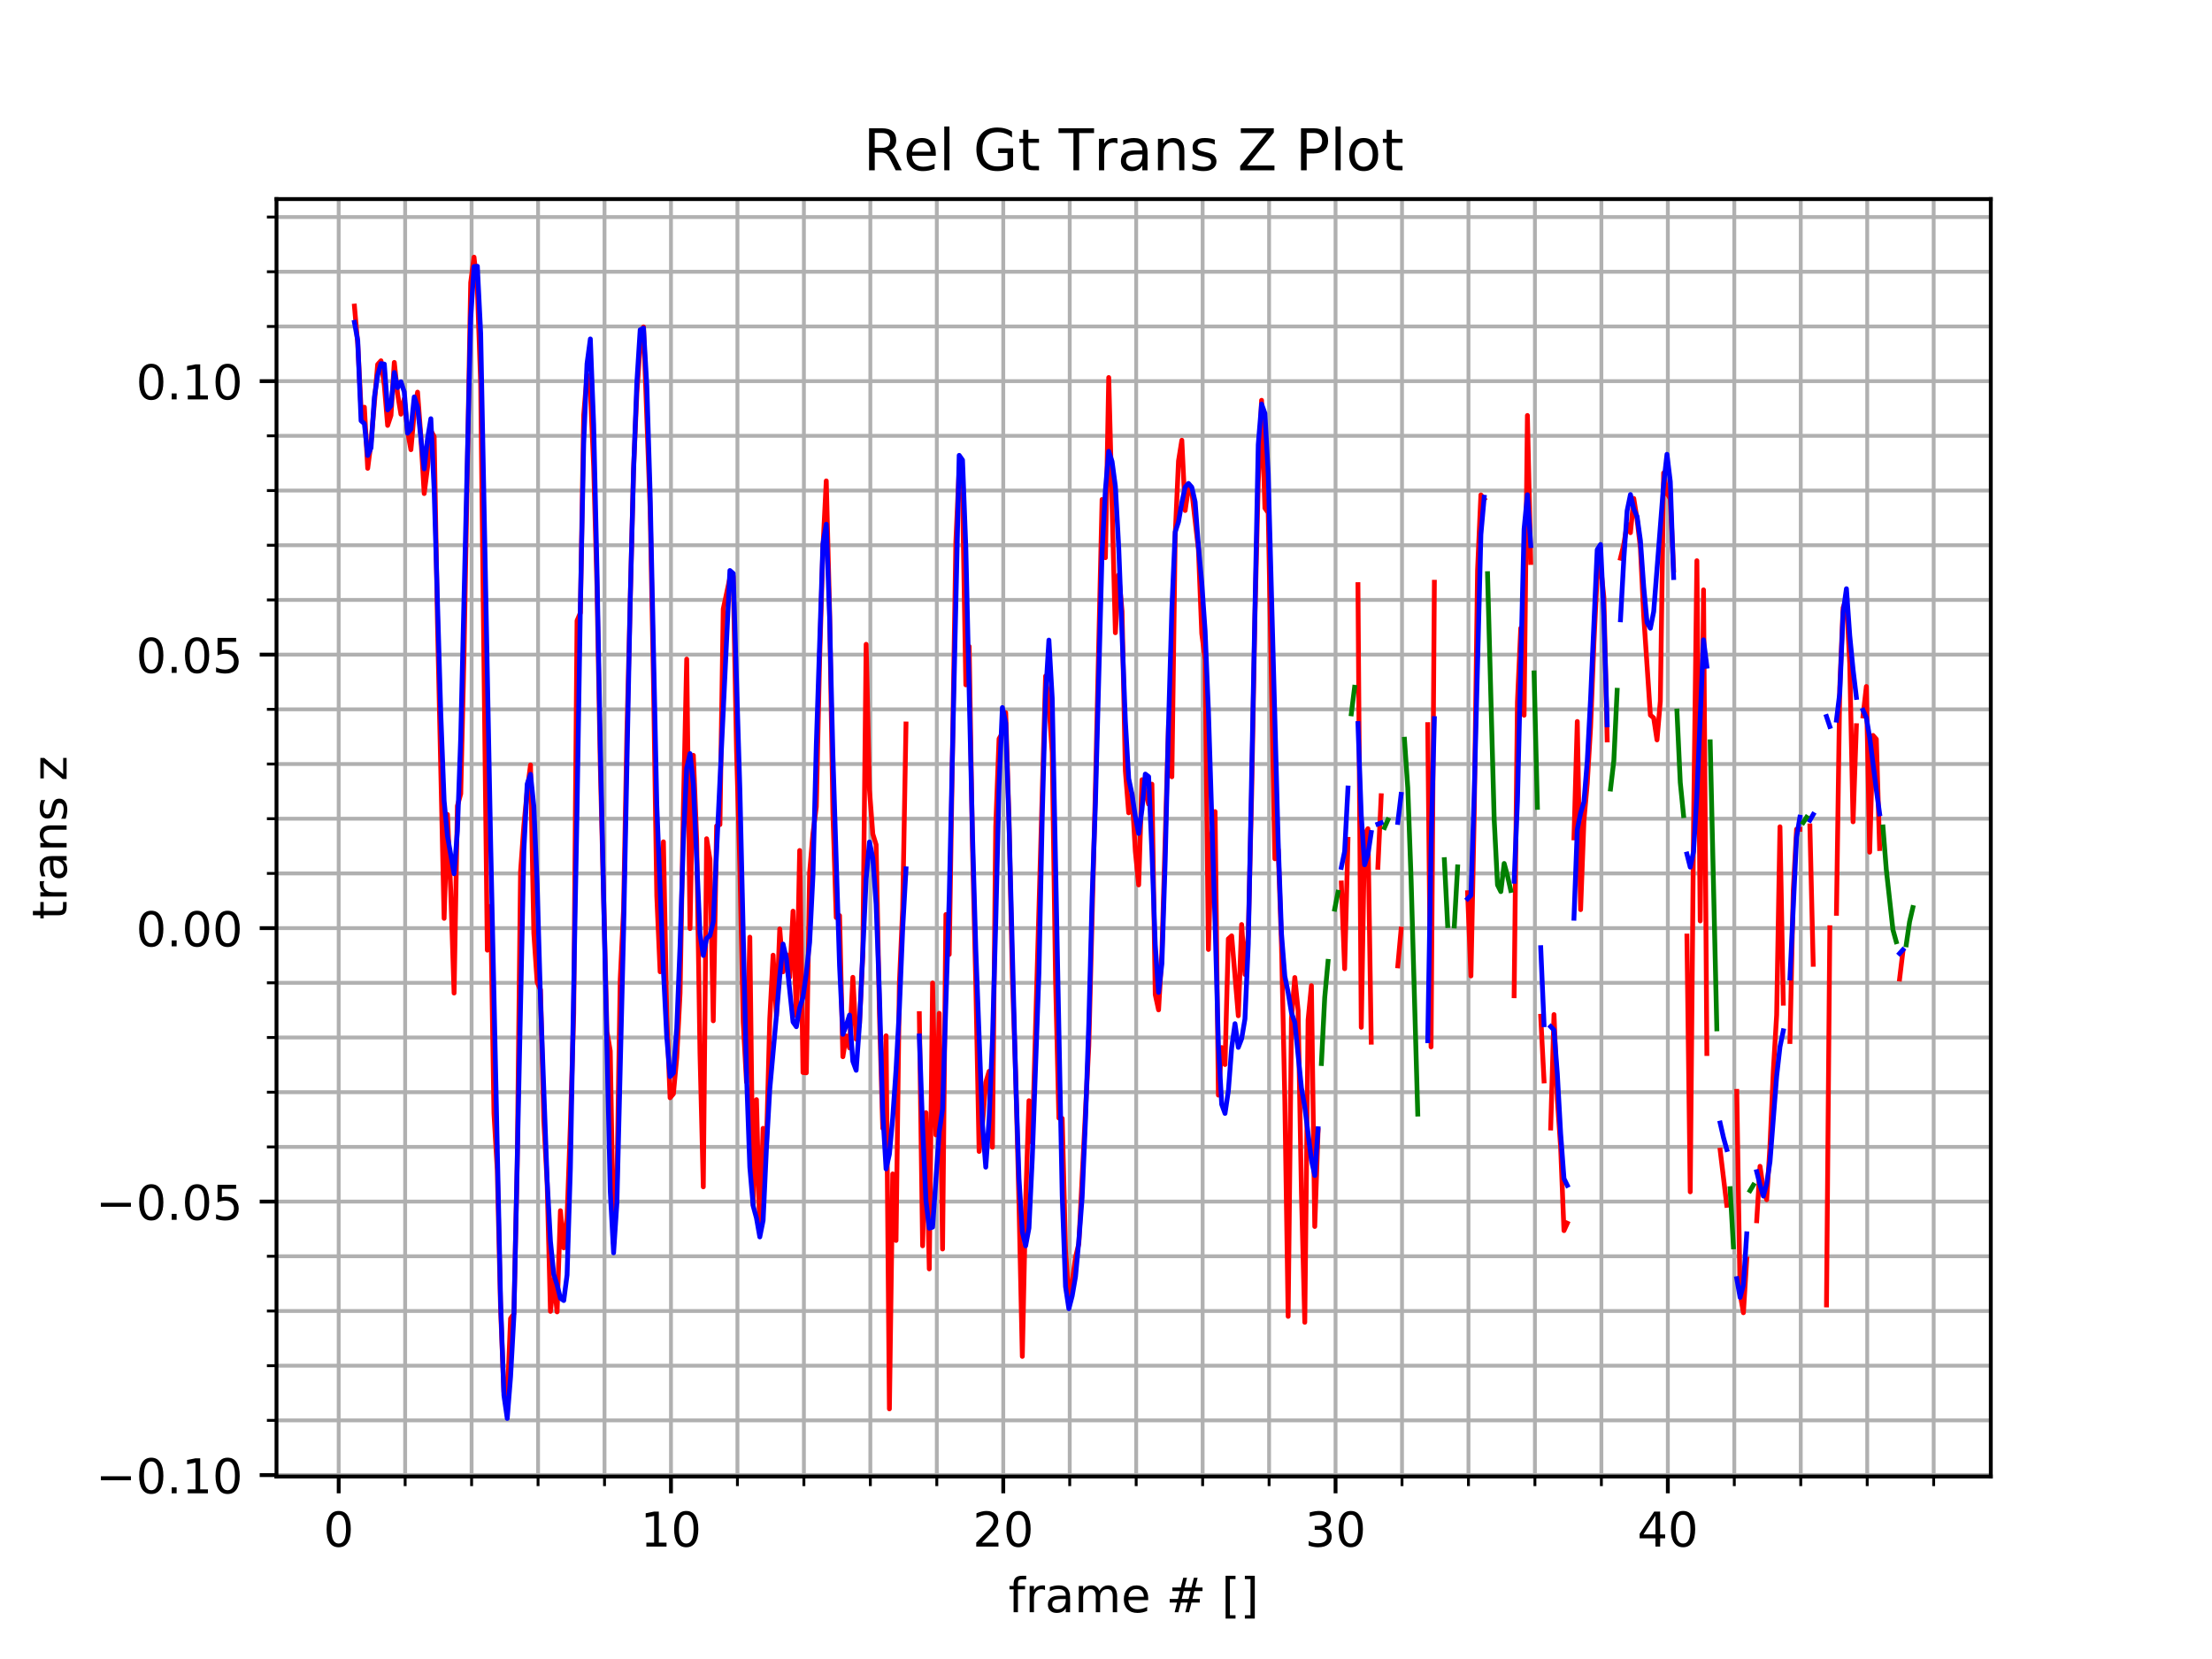 <?xml version="1.0" encoding="utf-8" standalone="no"?>
<!DOCTYPE svg PUBLIC "-//W3C//DTD SVG 1.1//EN"
  "http://www.w3.org/Graphics/SVG/1.1/DTD/svg11.dtd">
<!-- Created with matplotlib (http://matplotlib.org/) -->
<svg height="345.6pt" version="1.1" viewBox="0 0 460.8 345.6" width="460.8pt" xmlns="http://www.w3.org/2000/svg" xmlns:xlink="http://www.w3.org/1999/xlink">
 <defs>
  <style type="text/css">
*{stroke-linecap:butt;stroke-linejoin:round;}
  </style>
 </defs>
 <g id="figure_1">
  <g id="patch_1">
   <path d="M 0 345.6 
L 460.8 345.6 
L 460.8 0 
L 0 0 
z
" style="fill:#ffffff;"/>
  </g>
  <g id="axes_1">
   <g id="patch_2">
    <path d="M 57.6 307.584 
L 414.72 307.584 
L 414.72 41.472 
L 57.6 41.472 
z
" style="fill:#ffffff;"/>
   </g>
   <g id="matplotlib.axis_1">
    <g id="xtick_1">
     <g id="line2d_1">
      <path clip-path="url(#p09c9e5fd9b)" d="M 70.555 307.584 
L 70.555 41.472 
" style="fill:none;stroke:#b0b0b0;stroke-linecap:square;stroke-width:0.8;"/>
     </g>
     <g id="line2d_2">
      <defs>
       <path d="M 0 0 
L 0 3.5 
" id="mad86a363df" style="stroke:#000000;stroke-width:0.8;"/>
      </defs>
      <g>
       <use style="stroke:#000000;stroke-width:0.8;" x="70.555" xlink:href="#mad86a363df" y="307.584"/>
      </g>
     </g>
     <g id="text_1">
      <!-- 0 -->
      <defs>
       <path d="M 31.781 66.406 
Q 24.172 66.406 20.328 58.906 
Q 16.5 51.422 16.5 36.375 
Q 16.5 21.391 20.328 13.891 
Q 24.172 6.391 31.781 6.391 
Q 39.453 6.391 43.281 13.891 
Q 47.125 21.391 47.125 36.375 
Q 47.125 51.422 43.281 58.906 
Q 39.453 66.406 31.781 66.406 
z
M 31.781 74.219 
Q 44.047 74.219 50.516 64.516 
Q 56.984 54.828 56.984 36.375 
Q 56.984 17.969 50.516 8.266 
Q 44.047 -1.422 31.781 -1.422 
Q 19.531 -1.422 13.062 8.266 
Q 6.594 17.969 6.594 36.375 
Q 6.594 54.828 13.062 64.516 
Q 19.531 74.219 31.781 74.219 
z
" id="DejaVuSans-30"/>
      </defs>
      <g transform="translate(67.374 322.182)scale(0.1 -0.1)">
       <use xlink:href="#DejaVuSans-30"/>
      </g>
     </g>
    </g>
    <g id="xtick_2">
     <g id="line2d_3">
      <path clip-path="url(#p09c9e5fd9b)" d="M 139.777 307.584 
L 139.777 41.472 
" style="fill:none;stroke:#b0b0b0;stroke-linecap:square;stroke-width:0.8;"/>
     </g>
     <g id="line2d_4">
      <g>
       <use style="stroke:#000000;stroke-width:0.8;" x="139.777" xlink:href="#mad86a363df" y="307.584"/>
      </g>
     </g>
     <g id="text_2">
      <!-- 10 -->
      <defs>
       <path d="M 12.406 8.297 
L 28.516 8.297 
L 28.516 63.922 
L 10.984 60.406 
L 10.984 69.391 
L 28.422 72.906 
L 38.281 72.906 
L 38.281 8.297 
L 54.391 8.297 
L 54.391 0 
L 12.406 0 
z
" id="DejaVuSans-31"/>
      </defs>
      <g transform="translate(133.414 322.182)scale(0.1 -0.1)">
       <use xlink:href="#DejaVuSans-31"/>
       <use x="63.623" xlink:href="#DejaVuSans-30"/>
      </g>
     </g>
    </g>
    <g id="xtick_3">
     <g id="line2d_5">
      <path clip-path="url(#p09c9e5fd9b)" d="M 208.999 307.584 
L 208.999 41.472 
" style="fill:none;stroke:#b0b0b0;stroke-linecap:square;stroke-width:0.8;"/>
     </g>
     <g id="line2d_6">
      <g>
       <use style="stroke:#000000;stroke-width:0.8;" x="208.999" xlink:href="#mad86a363df" y="307.584"/>
      </g>
     </g>
     <g id="text_3">
      <!-- 20 -->
      <defs>
       <path d="M 19.188 8.297 
L 53.609 8.297 
L 53.609 0 
L 7.328 0 
L 7.328 8.297 
Q 12.938 14.109 22.625 23.891 
Q 32.328 33.688 34.812 36.531 
Q 39.547 41.844 41.422 45.531 
Q 43.312 49.219 43.312 52.781 
Q 43.312 58.594 39.234 62.25 
Q 35.156 65.922 28.609 65.922 
Q 23.969 65.922 18.812 64.312 
Q 13.672 62.703 7.812 59.422 
L 7.812 69.391 
Q 13.766 71.781 18.938 73 
Q 24.125 74.219 28.422 74.219 
Q 39.75 74.219 46.484 68.547 
Q 53.219 62.891 53.219 53.422 
Q 53.219 48.922 51.531 44.891 
Q 49.859 40.875 45.406 35.406 
Q 44.188 33.984 37.641 27.219 
Q 31.109 20.453 19.188 8.297 
z
" id="DejaVuSans-32"/>
      </defs>
      <g transform="translate(202.636 322.182)scale(0.1 -0.1)">
       <use xlink:href="#DejaVuSans-32"/>
       <use x="63.623" xlink:href="#DejaVuSans-30"/>
      </g>
     </g>
    </g>
    <g id="xtick_4">
     <g id="line2d_7">
      <path clip-path="url(#p09c9e5fd9b)" d="M 278.22 307.584 
L 278.22 41.472 
" style="fill:none;stroke:#b0b0b0;stroke-linecap:square;stroke-width:0.8;"/>
     </g>
     <g id="line2d_8">
      <g>
       <use style="stroke:#000000;stroke-width:0.8;" x="278.22" xlink:href="#mad86a363df" y="307.584"/>
      </g>
     </g>
     <g id="text_4">
      <!-- 30 -->
      <defs>
       <path d="M 40.578 39.312 
Q 47.656 37.797 51.625 33 
Q 55.609 28.219 55.609 21.188 
Q 55.609 10.406 48.188 4.484 
Q 40.766 -1.422 27.094 -1.422 
Q 22.516 -1.422 17.656 -0.516 
Q 12.797 0.391 7.625 2.203 
L 7.625 11.719 
Q 11.719 9.328 16.594 8.109 
Q 21.484 6.891 26.812 6.891 
Q 36.078 6.891 40.938 10.547 
Q 45.797 14.203 45.797 21.188 
Q 45.797 27.641 41.281 31.266 
Q 36.766 34.906 28.719 34.906 
L 20.219 34.906 
L 20.219 43.016 
L 29.109 43.016 
Q 36.375 43.016 40.234 45.922 
Q 44.094 48.828 44.094 54.297 
Q 44.094 59.906 40.109 62.906 
Q 36.141 65.922 28.719 65.922 
Q 24.656 65.922 20.016 65.031 
Q 15.375 64.156 9.812 62.312 
L 9.812 71.094 
Q 15.438 72.656 20.344 73.438 
Q 25.25 74.219 29.594 74.219 
Q 40.828 74.219 47.359 69.109 
Q 53.906 64.016 53.906 55.328 
Q 53.906 49.266 50.438 45.094 
Q 46.969 40.922 40.578 39.312 
z
" id="DejaVuSans-33"/>
      </defs>
      <g transform="translate(271.858 322.182)scale(0.1 -0.1)">
       <use xlink:href="#DejaVuSans-33"/>
       <use x="63.623" xlink:href="#DejaVuSans-30"/>
      </g>
     </g>
    </g>
    <g id="xtick_5">
     <g id="line2d_9">
      <path clip-path="url(#p09c9e5fd9b)" d="M 347.442 307.584 
L 347.442 41.472 
" style="fill:none;stroke:#b0b0b0;stroke-linecap:square;stroke-width:0.8;"/>
     </g>
     <g id="line2d_10">
      <g>
       <use style="stroke:#000000;stroke-width:0.8;" x="347.442" xlink:href="#mad86a363df" y="307.584"/>
      </g>
     </g>
     <g id="text_5">
      <!-- 40 -->
      <defs>
       <path d="M 37.797 64.312 
L 12.891 25.391 
L 37.797 25.391 
z
M 35.203 72.906 
L 47.609 72.906 
L 47.609 25.391 
L 58.016 25.391 
L 58.016 17.188 
L 47.609 17.188 
L 47.609 0 
L 37.797 0 
L 37.797 17.188 
L 4.891 17.188 
L 4.891 26.703 
z
" id="DejaVuSans-34"/>
      </defs>
      <g transform="translate(341.079 322.182)scale(0.1 -0.1)">
       <use xlink:href="#DejaVuSans-34"/>
       <use x="63.623" xlink:href="#DejaVuSans-30"/>
      </g>
     </g>
    </g>
    <g id="xtick_6">
     <g id="line2d_11">
      <path clip-path="url(#p09c9e5fd9b)" d="M 84.4 307.584 
L 84.4 41.472 
" style="fill:none;stroke:#b0b0b0;stroke-linecap:square;stroke-width:0.8;"/>
     </g>
     <g id="line2d_12">
      <defs>
       <path d="M 0 0 
L 0 2 
" id="m6ebe428685" style="stroke:#000000;stroke-width:0.6;"/>
      </defs>
      <g>
       <use style="stroke:#000000;stroke-width:0.6;" x="84.4" xlink:href="#m6ebe428685" y="307.584"/>
      </g>
     </g>
    </g>
    <g id="xtick_7">
     <g id="line2d_13">
      <path clip-path="url(#p09c9e5fd9b)" d="M 98.244 307.584 
L 98.244 41.472 
" style="fill:none;stroke:#b0b0b0;stroke-linecap:square;stroke-width:0.8;"/>
     </g>
     <g id="line2d_14">
      <g>
       <use style="stroke:#000000;stroke-width:0.6;" x="98.244" xlink:href="#m6ebe428685" y="307.584"/>
      </g>
     </g>
    </g>
    <g id="xtick_8">
     <g id="line2d_15">
      <path clip-path="url(#p09c9e5fd9b)" d="M 112.088 307.584 
L 112.088 41.472 
" style="fill:none;stroke:#b0b0b0;stroke-linecap:square;stroke-width:0.8;"/>
     </g>
     <g id="line2d_16">
      <g>
       <use style="stroke:#000000;stroke-width:0.6;" x="112.088" xlink:href="#m6ebe428685" y="307.584"/>
      </g>
     </g>
    </g>
    <g id="xtick_9">
     <g id="line2d_17">
      <path clip-path="url(#p09c9e5fd9b)" d="M 125.933 307.584 
L 125.933 41.472 
" style="fill:none;stroke:#b0b0b0;stroke-linecap:square;stroke-width:0.8;"/>
     </g>
     <g id="line2d_18">
      <g>
       <use style="stroke:#000000;stroke-width:0.6;" x="125.933" xlink:href="#m6ebe428685" y="307.584"/>
      </g>
     </g>
    </g>
    <g id="xtick_10">
     <g id="line2d_19">
      <path clip-path="url(#p09c9e5fd9b)" d="M 153.621 307.584 
L 153.621 41.472 
" style="fill:none;stroke:#b0b0b0;stroke-linecap:square;stroke-width:0.8;"/>
     </g>
     <g id="line2d_20">
      <g>
       <use style="stroke:#000000;stroke-width:0.6;" x="153.621" xlink:href="#m6ebe428685" y="307.584"/>
      </g>
     </g>
    </g>
    <g id="xtick_11">
     <g id="line2d_21">
      <path clip-path="url(#p09c9e5fd9b)" d="M 167.466 307.584 
L 167.466 41.472 
" style="fill:none;stroke:#b0b0b0;stroke-linecap:square;stroke-width:0.8;"/>
     </g>
     <g id="line2d_22">
      <g>
       <use style="stroke:#000000;stroke-width:0.6;" x="167.466" xlink:href="#m6ebe428685" y="307.584"/>
      </g>
     </g>
    </g>
    <g id="xtick_12">
     <g id="line2d_23">
      <path clip-path="url(#p09c9e5fd9b)" d="M 181.31 307.584 
L 181.31 41.472 
" style="fill:none;stroke:#b0b0b0;stroke-linecap:square;stroke-width:0.8;"/>
     </g>
     <g id="line2d_24">
      <g>
       <use style="stroke:#000000;stroke-width:0.6;" x="181.31" xlink:href="#m6ebe428685" y="307.584"/>
      </g>
     </g>
    </g>
    <g id="xtick_13">
     <g id="line2d_25">
      <path clip-path="url(#p09c9e5fd9b)" d="M 195.154 307.584 
L 195.154 41.472 
" style="fill:none;stroke:#b0b0b0;stroke-linecap:square;stroke-width:0.8;"/>
     </g>
     <g id="line2d_26">
      <g>
       <use style="stroke:#000000;stroke-width:0.6;" x="195.154" xlink:href="#m6ebe428685" y="307.584"/>
      </g>
     </g>
    </g>
    <g id="xtick_14">
     <g id="line2d_27">
      <path clip-path="url(#p09c9e5fd9b)" d="M 222.843 307.584 
L 222.843 41.472 
" style="fill:none;stroke:#b0b0b0;stroke-linecap:square;stroke-width:0.8;"/>
     </g>
     <g id="line2d_28">
      <g>
       <use style="stroke:#000000;stroke-width:0.6;" x="222.843" xlink:href="#m6ebe428685" y="307.584"/>
      </g>
     </g>
    </g>
    <g id="xtick_15">
     <g id="line2d_29">
      <path clip-path="url(#p09c9e5fd9b)" d="M 236.687 307.584 
L 236.687 41.472 
" style="fill:none;stroke:#b0b0b0;stroke-linecap:square;stroke-width:0.8;"/>
     </g>
     <g id="line2d_30">
      <g>
       <use style="stroke:#000000;stroke-width:0.6;" x="236.687" xlink:href="#m6ebe428685" y="307.584"/>
      </g>
     </g>
    </g>
    <g id="xtick_16">
     <g id="line2d_31">
      <path clip-path="url(#p09c9e5fd9b)" d="M 250.532 307.584 
L 250.532 41.472 
" style="fill:none;stroke:#b0b0b0;stroke-linecap:square;stroke-width:0.8;"/>
     </g>
     <g id="line2d_32">
      <g>
       <use style="stroke:#000000;stroke-width:0.6;" x="250.532" xlink:href="#m6ebe428685" y="307.584"/>
      </g>
     </g>
    </g>
    <g id="xtick_17">
     <g id="line2d_33">
      <path clip-path="url(#p09c9e5fd9b)" d="M 264.376 307.584 
L 264.376 41.472 
" style="fill:none;stroke:#b0b0b0;stroke-linecap:square;stroke-width:0.8;"/>
     </g>
     <g id="line2d_34">
      <g>
       <use style="stroke:#000000;stroke-width:0.6;" x="264.376" xlink:href="#m6ebe428685" y="307.584"/>
      </g>
     </g>
    </g>
    <g id="xtick_18">
     <g id="line2d_35">
      <path clip-path="url(#p09c9e5fd9b)" d="M 292.064 307.584 
L 292.064 41.472 
" style="fill:none;stroke:#b0b0b0;stroke-linecap:square;stroke-width:0.8;"/>
     </g>
     <g id="line2d_36">
      <g>
       <use style="stroke:#000000;stroke-width:0.6;" x="292.064" xlink:href="#m6ebe428685" y="307.584"/>
      </g>
     </g>
    </g>
    <g id="xtick_19">
     <g id="line2d_37">
      <path clip-path="url(#p09c9e5fd9b)" d="M 305.909 307.584 
L 305.909 41.472 
" style="fill:none;stroke:#b0b0b0;stroke-linecap:square;stroke-width:0.8;"/>
     </g>
     <g id="line2d_38">
      <g>
       <use style="stroke:#000000;stroke-width:0.6;" x="305.909" xlink:href="#m6ebe428685" y="307.584"/>
      </g>
     </g>
    </g>
    <g id="xtick_20">
     <g id="line2d_39">
      <path clip-path="url(#p09c9e5fd9b)" d="M 319.753 307.584 
L 319.753 41.472 
" style="fill:none;stroke:#b0b0b0;stroke-linecap:square;stroke-width:0.8;"/>
     </g>
     <g id="line2d_40">
      <g>
       <use style="stroke:#000000;stroke-width:0.6;" x="319.753" xlink:href="#m6ebe428685" y="307.584"/>
      </g>
     </g>
    </g>
    <g id="xtick_21">
     <g id="line2d_41">
      <path clip-path="url(#p09c9e5fd9b)" d="M 333.597 307.584 
L 333.597 41.472 
" style="fill:none;stroke:#b0b0b0;stroke-linecap:square;stroke-width:0.8;"/>
     </g>
     <g id="line2d_42">
      <g>
       <use style="stroke:#000000;stroke-width:0.6;" x="333.597" xlink:href="#m6ebe428685" y="307.584"/>
      </g>
     </g>
    </g>
    <g id="xtick_22">
     <g id="line2d_43">
      <path clip-path="url(#p09c9e5fd9b)" d="M 361.286 307.584 
L 361.286 41.472 
" style="fill:none;stroke:#b0b0b0;stroke-linecap:square;stroke-width:0.8;"/>
     </g>
     <g id="line2d_44">
      <g>
       <use style="stroke:#000000;stroke-width:0.6;" x="361.286" xlink:href="#m6ebe428685" y="307.584"/>
      </g>
     </g>
    </g>
    <g id="xtick_23">
     <g id="line2d_45">
      <path clip-path="url(#p09c9e5fd9b)" d="M 375.13 307.584 
L 375.13 41.472 
" style="fill:none;stroke:#b0b0b0;stroke-linecap:square;stroke-width:0.8;"/>
     </g>
     <g id="line2d_46">
      <g>
       <use style="stroke:#000000;stroke-width:0.6;" x="375.13" xlink:href="#m6ebe428685" y="307.584"/>
      </g>
     </g>
    </g>
    <g id="xtick_24">
     <g id="line2d_47">
      <path clip-path="url(#p09c9e5fd9b)" d="M 388.975 307.584 
L 388.975 41.472 
" style="fill:none;stroke:#b0b0b0;stroke-linecap:square;stroke-width:0.8;"/>
     </g>
     <g id="line2d_48">
      <g>
       <use style="stroke:#000000;stroke-width:0.6;" x="388.975" xlink:href="#m6ebe428685" y="307.584"/>
      </g>
     </g>
    </g>
    <g id="xtick_25">
     <g id="line2d_49">
      <path clip-path="url(#p09c9e5fd9b)" d="M 402.819 307.584 
L 402.819 41.472 
" style="fill:none;stroke:#b0b0b0;stroke-linecap:square;stroke-width:0.8;"/>
     </g>
     <g id="line2d_50">
      <g>
       <use style="stroke:#000000;stroke-width:0.6;" x="402.819" xlink:href="#m6ebe428685" y="307.584"/>
      </g>
     </g>
    </g>
    <g id="text_6">
     <!-- frame # [] -->
     <defs>
      <path d="M 37.109 75.984 
L 37.109 68.5 
L 28.516 68.5 
Q 23.688 68.5 21.797 66.547 
Q 19.922 64.594 19.922 59.516 
L 19.922 54.688 
L 34.719 54.688 
L 34.719 47.703 
L 19.922 47.703 
L 19.922 0 
L 10.891 0 
L 10.891 47.703 
L 2.297 47.703 
L 2.297 54.688 
L 10.891 54.688 
L 10.891 58.5 
Q 10.891 67.625 15.141 71.797 
Q 19.391 75.984 28.609 75.984 
z
" id="DejaVuSans-66"/>
      <path d="M 41.109 46.297 
Q 39.594 47.172 37.812 47.578 
Q 36.031 48 33.891 48 
Q 26.266 48 22.188 43.047 
Q 18.109 38.094 18.109 28.812 
L 18.109 0 
L 9.078 0 
L 9.078 54.688 
L 18.109 54.688 
L 18.109 46.188 
Q 20.953 51.172 25.484 53.578 
Q 30.031 56 36.531 56 
Q 37.453 56 38.578 55.875 
Q 39.703 55.766 41.062 55.516 
z
" id="DejaVuSans-72"/>
      <path d="M 34.281 27.484 
Q 23.391 27.484 19.188 25 
Q 14.984 22.516 14.984 16.5 
Q 14.984 11.719 18.141 8.906 
Q 21.297 6.109 26.703 6.109 
Q 34.188 6.109 38.703 11.406 
Q 43.219 16.703 43.219 25.484 
L 43.219 27.484 
z
M 52.203 31.203 
L 52.203 0 
L 43.219 0 
L 43.219 8.297 
Q 40.141 3.328 35.547 0.953 
Q 30.953 -1.422 24.312 -1.422 
Q 15.922 -1.422 10.953 3.297 
Q 6 8.016 6 15.922 
Q 6 25.141 12.172 29.828 
Q 18.359 34.516 30.609 34.516 
L 43.219 34.516 
L 43.219 35.406 
Q 43.219 41.609 39.141 45 
Q 35.062 48.391 27.688 48.391 
Q 23 48.391 18.547 47.266 
Q 14.109 46.141 10.016 43.891 
L 10.016 52.203 
Q 14.938 54.109 19.578 55.047 
Q 24.219 56 28.609 56 
Q 40.484 56 46.344 49.844 
Q 52.203 43.703 52.203 31.203 
z
" id="DejaVuSans-61"/>
      <path d="M 52 44.188 
Q 55.375 50.25 60.062 53.125 
Q 64.75 56 71.094 56 
Q 79.641 56 84.281 50.016 
Q 88.922 44.047 88.922 33.016 
L 88.922 0 
L 79.891 0 
L 79.891 32.719 
Q 79.891 40.578 77.094 44.375 
Q 74.312 48.188 68.609 48.188 
Q 61.625 48.188 57.562 43.547 
Q 53.516 38.922 53.516 30.906 
L 53.516 0 
L 44.484 0 
L 44.484 32.719 
Q 44.484 40.625 41.703 44.406 
Q 38.922 48.188 33.109 48.188 
Q 26.219 48.188 22.156 43.531 
Q 18.109 38.875 18.109 30.906 
L 18.109 0 
L 9.078 0 
L 9.078 54.688 
L 18.109 54.688 
L 18.109 46.188 
Q 21.188 51.219 25.484 53.609 
Q 29.781 56 35.688 56 
Q 41.656 56 45.828 52.969 
Q 50 49.953 52 44.188 
z
" id="DejaVuSans-6d"/>
      <path d="M 56.203 29.594 
L 56.203 25.203 
L 14.891 25.203 
Q 15.484 15.922 20.484 11.062 
Q 25.484 6.203 34.422 6.203 
Q 39.594 6.203 44.453 7.469 
Q 49.312 8.734 54.109 11.281 
L 54.109 2.781 
Q 49.266 0.734 44.188 -0.344 
Q 39.109 -1.422 33.891 -1.422 
Q 20.797 -1.422 13.156 6.188 
Q 5.516 13.812 5.516 26.812 
Q 5.516 40.234 12.766 48.109 
Q 20.016 56 32.328 56 
Q 43.359 56 49.781 48.891 
Q 56.203 41.797 56.203 29.594 
z
M 47.219 32.234 
Q 47.125 39.594 43.094 43.984 
Q 39.062 48.391 32.422 48.391 
Q 24.906 48.391 20.391 44.141 
Q 15.875 39.891 15.188 32.172 
z
" id="DejaVuSans-65"/>
      <path id="DejaVuSans-20"/>
      <path d="M 51.125 44 
L 36.922 44 
L 32.812 27.688 
L 47.125 27.688 
z
M 43.797 71.781 
L 38.719 51.516 
L 52.984 51.516 
L 58.109 71.781 
L 65.922 71.781 
L 60.891 51.516 
L 76.125 51.516 
L 76.125 44 
L 58.984 44 
L 54.984 27.688 
L 70.516 27.688 
L 70.516 20.219 
L 53.078 20.219 
L 48 0 
L 40.188 0 
L 45.219 20.219 
L 30.906 20.219 
L 25.875 0 
L 18.016 0 
L 23.094 20.219 
L 7.719 20.219 
L 7.719 27.688 
L 24.906 27.688 
L 29 44 
L 13.281 44 
L 13.281 51.516 
L 30.906 51.516 
L 35.891 71.781 
z
" id="DejaVuSans-23"/>
      <path d="M 8.594 75.984 
L 29.297 75.984 
L 29.297 69 
L 17.578 69 
L 17.578 -6.203 
L 29.297 -6.203 
L 29.297 -13.188 
L 8.594 -13.188 
z
" id="DejaVuSans-5b"/>
      <path d="M 30.422 75.984 
L 30.422 -13.188 
L 9.719 -13.188 
L 9.719 -6.203 
L 21.391 -6.203 
L 21.391 69 
L 9.719 69 
L 9.719 75.984 
z
" id="DejaVuSans-5d"/>
     </defs>
     <g transform="translate(210.064 335.861)scale(0.1 -0.1)">
      <use xlink:href="#DejaVuSans-66"/>
      <use x="35.205" xlink:href="#DejaVuSans-72"/>
      <use x="76.318" xlink:href="#DejaVuSans-61"/>
      <use x="137.598" xlink:href="#DejaVuSans-6d"/>
      <use x="235.01" xlink:href="#DejaVuSans-65"/>
      <use x="296.533" xlink:href="#DejaVuSans-20"/>
      <use x="328.32" xlink:href="#DejaVuSans-23"/>
      <use x="412.109" xlink:href="#DejaVuSans-20"/>
      <use x="443.896" xlink:href="#DejaVuSans-5b"/>
      <use x="482.91" xlink:href="#DejaVuSans-5d"/>
     </g>
    </g>
   </g>
   <g id="matplotlib.axis_2">
    <g id="ytick_1">
     <g id="line2d_51">
      <path clip-path="url(#p09c9e5fd9b)" d="M 57.6 307.285 
L 414.72 307.285 
" style="fill:none;stroke:#b0b0b0;stroke-linecap:square;stroke-width:0.8;"/>
     </g>
     <g id="line2d_52">
      <defs>
       <path d="M 0 0 
L -3.5 0 
" id="mf0a7a96750" style="stroke:#000000;stroke-width:0.8;"/>
      </defs>
      <g>
       <use style="stroke:#000000;stroke-width:0.8;" x="57.6" xlink:href="#mf0a7a96750" y="307.285"/>
      </g>
     </g>
     <g id="text_7">
      <!-- −0.10 -->
      <defs>
       <path d="M 10.594 35.5 
L 73.188 35.5 
L 73.188 27.203 
L 10.594 27.203 
z
" id="DejaVuSans-2212"/>
       <path d="M 10.688 12.406 
L 21 12.406 
L 21 0 
L 10.688 0 
z
" id="DejaVuSans-2e"/>
      </defs>
      <g transform="translate(19.955 311.084)scale(0.1 -0.1)">
       <use xlink:href="#DejaVuSans-2212"/>
       <use x="83.789" xlink:href="#DejaVuSans-30"/>
       <use x="147.412" xlink:href="#DejaVuSans-2e"/>
       <use x="179.199" xlink:href="#DejaVuSans-31"/>
       <use x="242.822" xlink:href="#DejaVuSans-30"/>
      </g>
     </g>
    </g>
    <g id="ytick_2">
     <g id="line2d_53">
      <path clip-path="url(#p09c9e5fd9b)" d="M 57.6 250.313 
L 414.72 250.313 
" style="fill:none;stroke:#b0b0b0;stroke-linecap:square;stroke-width:0.8;"/>
     </g>
     <g id="line2d_54">
      <g>
       <use style="stroke:#000000;stroke-width:0.8;" x="57.6" xlink:href="#mf0a7a96750" y="250.313"/>
      </g>
     </g>
     <g id="text_8">
      <!-- −0.05 -->
      <defs>
       <path d="M 10.797 72.906 
L 49.516 72.906 
L 49.516 64.594 
L 19.828 64.594 
L 19.828 46.734 
Q 21.969 47.469 24.109 47.828 
Q 26.266 48.188 28.422 48.188 
Q 40.625 48.188 47.75 41.5 
Q 54.891 34.812 54.891 23.391 
Q 54.891 11.625 47.562 5.094 
Q 40.234 -1.422 26.906 -1.422 
Q 22.312 -1.422 17.547 -0.641 
Q 12.797 0.141 7.719 1.703 
L 7.719 11.625 
Q 12.109 9.234 16.797 8.062 
Q 21.484 6.891 26.703 6.891 
Q 35.156 6.891 40.078 11.328 
Q 45.016 15.766 45.016 23.391 
Q 45.016 31 40.078 35.438 
Q 35.156 39.891 26.703 39.891 
Q 22.75 39.891 18.812 39.016 
Q 14.891 38.141 10.797 36.281 
z
" id="DejaVuSans-35"/>
      </defs>
      <g transform="translate(19.955 254.113)scale(0.1 -0.1)">
       <use xlink:href="#DejaVuSans-2212"/>
       <use x="83.789" xlink:href="#DejaVuSans-30"/>
       <use x="147.412" xlink:href="#DejaVuSans-2e"/>
       <use x="179.199" xlink:href="#DejaVuSans-30"/>
       <use x="242.822" xlink:href="#DejaVuSans-35"/>
      </g>
     </g>
    </g>
    <g id="ytick_3">
     <g id="line2d_55">
      <path clip-path="url(#p09c9e5fd9b)" d="M 57.6 193.342 
L 414.72 193.342 
" style="fill:none;stroke:#b0b0b0;stroke-linecap:square;stroke-width:0.8;"/>
     </g>
     <g id="line2d_56">
      <g>
       <use style="stroke:#000000;stroke-width:0.8;" x="57.6" xlink:href="#mf0a7a96750" y="193.342"/>
      </g>
     </g>
     <g id="text_9">
      <!-- 0.00 -->
      <g transform="translate(28.334 197.141)scale(0.1 -0.1)">
       <use xlink:href="#DejaVuSans-30"/>
       <use x="63.623" xlink:href="#DejaVuSans-2e"/>
       <use x="95.41" xlink:href="#DejaVuSans-30"/>
       <use x="159.033" xlink:href="#DejaVuSans-30"/>
      </g>
     </g>
    </g>
    <g id="ytick_4">
     <g id="line2d_57">
      <path clip-path="url(#p09c9e5fd9b)" d="M 57.6 136.371 
L 414.72 136.371 
" style="fill:none;stroke:#b0b0b0;stroke-linecap:square;stroke-width:0.8;"/>
     </g>
     <g id="line2d_58">
      <g>
       <use style="stroke:#000000;stroke-width:0.8;" x="57.6" xlink:href="#mf0a7a96750" y="136.371"/>
      </g>
     </g>
     <g id="text_10">
      <!-- 0.05 -->
      <g transform="translate(28.334 140.17)scale(0.1 -0.1)">
       <use xlink:href="#DejaVuSans-30"/>
       <use x="63.623" xlink:href="#DejaVuSans-2e"/>
       <use x="95.41" xlink:href="#DejaVuSans-30"/>
       <use x="159.033" xlink:href="#DejaVuSans-35"/>
      </g>
     </g>
    </g>
    <g id="ytick_5">
     <g id="line2d_59">
      <path clip-path="url(#p09c9e5fd9b)" d="M 57.6 79.4 
L 414.72 79.4 
" style="fill:none;stroke:#b0b0b0;stroke-linecap:square;stroke-width:0.8;"/>
     </g>
     <g id="line2d_60">
      <g>
       <use style="stroke:#000000;stroke-width:0.8;" x="57.6" xlink:href="#mf0a7a96750" y="79.4"/>
      </g>
     </g>
     <g id="text_11">
      <!-- 0.10 -->
      <g transform="translate(28.334 83.199)scale(0.1 -0.1)">
       <use xlink:href="#DejaVuSans-30"/>
       <use x="63.623" xlink:href="#DejaVuSans-2e"/>
       <use x="95.41" xlink:href="#DejaVuSans-31"/>
       <use x="159.033" xlink:href="#DejaVuSans-30"/>
      </g>
     </g>
    </g>
    <g id="ytick_6">
     <g id="line2d_61">
      <path clip-path="url(#p09c9e5fd9b)" d="M 57.6 295.89 
L 414.72 295.89 
" style="fill:none;stroke:#b0b0b0;stroke-linecap:square;stroke-width:0.8;"/>
     </g>
     <g id="line2d_62">
      <defs>
       <path d="M 0 0 
L -2 0 
" id="md9ba557ad0" style="stroke:#000000;stroke-width:0.6;"/>
      </defs>
      <g>
       <use style="stroke:#000000;stroke-width:0.6;" x="57.6" xlink:href="#md9ba557ad0" y="295.89"/>
      </g>
     </g>
    </g>
    <g id="ytick_7">
     <g id="line2d_63">
      <path clip-path="url(#p09c9e5fd9b)" d="M 57.6 284.496 
L 414.72 284.496 
" style="fill:none;stroke:#b0b0b0;stroke-linecap:square;stroke-width:0.8;"/>
     </g>
     <g id="line2d_64">
      <g>
       <use style="stroke:#000000;stroke-width:0.6;" x="57.6" xlink:href="#md9ba557ad0" y="284.496"/>
      </g>
     </g>
    </g>
    <g id="ytick_8">
     <g id="line2d_65">
      <path clip-path="url(#p09c9e5fd9b)" d="M 57.6 273.102 
L 414.72 273.102 
" style="fill:none;stroke:#b0b0b0;stroke-linecap:square;stroke-width:0.8;"/>
     </g>
     <g id="line2d_66">
      <g>
       <use style="stroke:#000000;stroke-width:0.6;" x="57.6" xlink:href="#md9ba557ad0" y="273.102"/>
      </g>
     </g>
    </g>
    <g id="ytick_9">
     <g id="line2d_67">
      <path clip-path="url(#p09c9e5fd9b)" d="M 57.6 261.708 
L 414.72 261.708 
" style="fill:none;stroke:#b0b0b0;stroke-linecap:square;stroke-width:0.8;"/>
     </g>
     <g id="line2d_68">
      <g>
       <use style="stroke:#000000;stroke-width:0.6;" x="57.6" xlink:href="#md9ba557ad0" y="261.708"/>
      </g>
     </g>
    </g>
    <g id="ytick_10">
     <g id="line2d_69">
      <path clip-path="url(#p09c9e5fd9b)" d="M 57.6 238.919 
L 414.72 238.919 
" style="fill:none;stroke:#b0b0b0;stroke-linecap:square;stroke-width:0.8;"/>
     </g>
     <g id="line2d_70">
      <g>
       <use style="stroke:#000000;stroke-width:0.6;" x="57.6" xlink:href="#md9ba557ad0" y="238.919"/>
      </g>
     </g>
    </g>
    <g id="ytick_11">
     <g id="line2d_71">
      <path clip-path="url(#p09c9e5fd9b)" d="M 57.6 227.525 
L 414.72 227.525 
" style="fill:none;stroke:#b0b0b0;stroke-linecap:square;stroke-width:0.8;"/>
     </g>
     <g id="line2d_72">
      <g>
       <use style="stroke:#000000;stroke-width:0.6;" x="57.6" xlink:href="#md9ba557ad0" y="227.525"/>
      </g>
     </g>
    </g>
    <g id="ytick_12">
     <g id="line2d_73">
      <path clip-path="url(#p09c9e5fd9b)" d="M 57.6 216.131 
L 414.72 216.131 
" style="fill:none;stroke:#b0b0b0;stroke-linecap:square;stroke-width:0.8;"/>
     </g>
     <g id="line2d_74">
      <g>
       <use style="stroke:#000000;stroke-width:0.6;" x="57.6" xlink:href="#md9ba557ad0" y="216.131"/>
      </g>
     </g>
    </g>
    <g id="ytick_13">
     <g id="line2d_75">
      <path clip-path="url(#p09c9e5fd9b)" d="M 57.6 204.736 
L 414.72 204.736 
" style="fill:none;stroke:#b0b0b0;stroke-linecap:square;stroke-width:0.8;"/>
     </g>
     <g id="line2d_76">
      <g>
       <use style="stroke:#000000;stroke-width:0.6;" x="57.6" xlink:href="#md9ba557ad0" y="204.736"/>
      </g>
     </g>
    </g>
    <g id="ytick_14">
     <g id="line2d_77">
      <path clip-path="url(#p09c9e5fd9b)" d="M 57.6 181.948 
L 414.72 181.948 
" style="fill:none;stroke:#b0b0b0;stroke-linecap:square;stroke-width:0.8;"/>
     </g>
     <g id="line2d_78">
      <g>
       <use style="stroke:#000000;stroke-width:0.6;" x="57.6" xlink:href="#md9ba557ad0" y="181.948"/>
      </g>
     </g>
    </g>
    <g id="ytick_15">
     <g id="line2d_79">
      <path clip-path="url(#p09c9e5fd9b)" d="M 57.6 170.554 
L 414.72 170.554 
" style="fill:none;stroke:#b0b0b0;stroke-linecap:square;stroke-width:0.8;"/>
     </g>
     <g id="line2d_80">
      <g>
       <use style="stroke:#000000;stroke-width:0.6;" x="57.6" xlink:href="#md9ba557ad0" y="170.554"/>
      </g>
     </g>
    </g>
    <g id="ytick_16">
     <g id="line2d_81">
      <path clip-path="url(#p09c9e5fd9b)" d="M 57.6 159.159 
L 414.72 159.159 
" style="fill:none;stroke:#b0b0b0;stroke-linecap:square;stroke-width:0.8;"/>
     </g>
     <g id="line2d_82">
      <g>
       <use style="stroke:#000000;stroke-width:0.6;" x="57.6" xlink:href="#md9ba557ad0" y="159.159"/>
      </g>
     </g>
    </g>
    <g id="ytick_17">
     <g id="line2d_83">
      <path clip-path="url(#p09c9e5fd9b)" d="M 57.6 147.765 
L 414.72 147.765 
" style="fill:none;stroke:#b0b0b0;stroke-linecap:square;stroke-width:0.8;"/>
     </g>
     <g id="line2d_84">
      <g>
       <use style="stroke:#000000;stroke-width:0.6;" x="57.6" xlink:href="#md9ba557ad0" y="147.765"/>
      </g>
     </g>
    </g>
    <g id="ytick_18">
     <g id="line2d_85">
      <path clip-path="url(#p09c9e5fd9b)" d="M 57.6 124.977 
L 414.72 124.977 
" style="fill:none;stroke:#b0b0b0;stroke-linecap:square;stroke-width:0.8;"/>
     </g>
     <g id="line2d_86">
      <g>
       <use style="stroke:#000000;stroke-width:0.6;" x="57.6" xlink:href="#md9ba557ad0" y="124.977"/>
      </g>
     </g>
    </g>
    <g id="ytick_19">
     <g id="line2d_87">
      <path clip-path="url(#p09c9e5fd9b)" d="M 57.6 113.582 
L 414.72 113.582 
" style="fill:none;stroke:#b0b0b0;stroke-linecap:square;stroke-width:0.8;"/>
     </g>
     <g id="line2d_88">
      <g>
       <use style="stroke:#000000;stroke-width:0.6;" x="57.6" xlink:href="#md9ba557ad0" y="113.582"/>
      </g>
     </g>
    </g>
    <g id="ytick_20">
     <g id="line2d_89">
      <path clip-path="url(#p09c9e5fd9b)" d="M 57.6 102.188 
L 414.72 102.188 
" style="fill:none;stroke:#b0b0b0;stroke-linecap:square;stroke-width:0.8;"/>
     </g>
     <g id="line2d_90">
      <g>
       <use style="stroke:#000000;stroke-width:0.6;" x="57.6" xlink:href="#md9ba557ad0" y="102.188"/>
      </g>
     </g>
    </g>
    <g id="ytick_21">
     <g id="line2d_91">
      <path clip-path="url(#p09c9e5fd9b)" d="M 57.6 90.794 
L 414.72 90.794 
" style="fill:none;stroke:#b0b0b0;stroke-linecap:square;stroke-width:0.8;"/>
     </g>
     <g id="line2d_92">
      <g>
       <use style="stroke:#000000;stroke-width:0.6;" x="57.6" xlink:href="#md9ba557ad0" y="90.794"/>
      </g>
     </g>
    </g>
    <g id="ytick_22">
     <g id="line2d_93">
      <path clip-path="url(#p09c9e5fd9b)" d="M 57.6 68.005 
L 414.72 68.005 
" style="fill:none;stroke:#b0b0b0;stroke-linecap:square;stroke-width:0.8;"/>
     </g>
     <g id="line2d_94">
      <g>
       <use style="stroke:#000000;stroke-width:0.6;" x="57.6" xlink:href="#md9ba557ad0" y="68.005"/>
      </g>
     </g>
    </g>
    <g id="ytick_23">
     <g id="line2d_95">
      <path clip-path="url(#p09c9e5fd9b)" d="M 57.6 56.611 
L 414.72 56.611 
" style="fill:none;stroke:#b0b0b0;stroke-linecap:square;stroke-width:0.8;"/>
     </g>
     <g id="line2d_96">
      <g>
       <use style="stroke:#000000;stroke-width:0.6;" x="57.6" xlink:href="#md9ba557ad0" y="56.611"/>
      </g>
     </g>
    </g>
    <g id="ytick_24">
     <g id="line2d_97">
      <path clip-path="url(#p09c9e5fd9b)" d="M 57.6 45.217 
L 414.72 45.217 
" style="fill:none;stroke:#b0b0b0;stroke-linecap:square;stroke-width:0.8;"/>
     </g>
     <g id="line2d_98">
      <g>
       <use style="stroke:#000000;stroke-width:0.6;" x="57.6" xlink:href="#md9ba557ad0" y="45.217"/>
      </g>
     </g>
    </g>
    <g id="text_12">
     <!-- trans z -->
     <defs>
      <path d="M 18.312 70.219 
L 18.312 54.688 
L 36.812 54.688 
L 36.812 47.703 
L 18.312 47.703 
L 18.312 18.016 
Q 18.312 11.328 20.141 9.422 
Q 21.969 7.516 27.594 7.516 
L 36.812 7.516 
L 36.812 0 
L 27.594 0 
Q 17.188 0 13.234 3.875 
Q 9.281 7.766 9.281 18.016 
L 9.281 47.703 
L 2.688 47.703 
L 2.688 54.688 
L 9.281 54.688 
L 9.281 70.219 
z
" id="DejaVuSans-74"/>
      <path d="M 54.891 33.016 
L 54.891 0 
L 45.906 0 
L 45.906 32.719 
Q 45.906 40.484 42.875 44.328 
Q 39.844 48.188 33.797 48.188 
Q 26.516 48.188 22.312 43.547 
Q 18.109 38.922 18.109 30.906 
L 18.109 0 
L 9.078 0 
L 9.078 54.688 
L 18.109 54.688 
L 18.109 46.188 
Q 21.344 51.125 25.703 53.562 
Q 30.078 56 35.797 56 
Q 45.219 56 50.047 50.172 
Q 54.891 44.344 54.891 33.016 
z
" id="DejaVuSans-6e"/>
      <path d="M 44.281 53.078 
L 44.281 44.578 
Q 40.484 46.531 36.375 47.5 
Q 32.281 48.484 27.875 48.484 
Q 21.188 48.484 17.844 46.438 
Q 14.5 44.391 14.5 40.281 
Q 14.5 37.156 16.891 35.375 
Q 19.281 33.594 26.516 31.984 
L 29.594 31.297 
Q 39.156 29.25 43.188 25.516 
Q 47.219 21.781 47.219 15.094 
Q 47.219 7.469 41.188 3.016 
Q 35.156 -1.422 24.609 -1.422 
Q 20.219 -1.422 15.453 -0.562 
Q 10.688 0.297 5.422 2 
L 5.422 11.281 
Q 10.406 8.688 15.234 7.391 
Q 20.062 6.109 24.812 6.109 
Q 31.156 6.109 34.562 8.281 
Q 37.984 10.453 37.984 14.406 
Q 37.984 18.062 35.516 20.016 
Q 33.062 21.969 24.703 23.781 
L 21.578 24.516 
Q 13.234 26.266 9.516 29.906 
Q 5.812 33.547 5.812 39.891 
Q 5.812 47.609 11.281 51.797 
Q 16.75 56 26.812 56 
Q 31.781 56 36.172 55.266 
Q 40.578 54.547 44.281 53.078 
z
" id="DejaVuSans-73"/>
      <path d="M 5.516 54.688 
L 48.188 54.688 
L 48.188 46.484 
L 14.406 7.172 
L 48.188 7.172 
L 48.188 0 
L 4.297 0 
L 4.297 8.203 
L 38.094 47.516 
L 5.516 47.516 
z
" id="DejaVuSans-7a"/>
     </defs>
     <g transform="translate(13.875 191.594)rotate(-90)scale(0.1 -0.1)">
      <use xlink:href="#DejaVuSans-74"/>
      <use x="39.209" xlink:href="#DejaVuSans-72"/>
      <use x="80.322" xlink:href="#DejaVuSans-61"/>
      <use x="141.602" xlink:href="#DejaVuSans-6e"/>
      <use x="204.98" xlink:href="#DejaVuSans-73"/>
      <use x="257.08" xlink:href="#DejaVuSans-20"/>
      <use x="288.867" xlink:href="#DejaVuSans-7a"/>
     </g>
    </g>
   </g>
   <g id="line2d_99">
    <path clip-path="url(#p09c9e5fd9b)" d="M 73.833 63.76 
L 74.525 71.678 
L 75.217 85.192 
L 75.906 84.827 
L 76.599 97.561 
L 77.291 92.167 
L 78.675 75.922 
L 79.367 75.154 
L 80.06 80.265 
L 80.752 88.623 
L 81.446 86.542 
L 82.139 75.497 
L 82.831 82.134 
L 83.523 86.283 
L 84.217 83.046 
L 84.909 89.945 
L 85.601 93.679 
L 86.293 85.876 
L 86.986 81.688 
L 87.675 91.023 
L 88.367 102.815 
L 89.06 97.327 
L 89.752 89.696 
L 90.442 90.945 
L 91.134 129.592 
L 92.519 191.312 
L 93.21 169.667 
L 93.902 185.684 
L 94.594 206.876 
L 95.286 167.888 
L 95.979 165.358 
L 96.672 135.761 
L 98.056 58.87 
L 98.749 53.568 
L 99.442 59.948 
L 100.134 79.779 
L 101.517 197.939 
L 102.209 188.78 
L 102.901 231.919 
L 103.594 243.729 
L 104.285 272.662 
L 104.977 289.966 
L 105.669 291.695 
L 106.362 274.662 
L 107.055 273.699 
L 107.748 242.633 
L 108.44 181.599 
L 109.132 171.967 
L 109.825 164.758 
L 110.517 159.353 
L 111.209 194.419 
L 111.902 204.638 
L 112.594 206.179 
L 113.286 233.504 
L 113.978 246.411 
L 114.67 273.183 
L 115.362 266.558 
L 116.054 273.289 
L 116.746 252.21 
L 117.439 259.957 
L 118.131 253.682 
L 118.823 234.313 
L 119.515 211.055 
L 120.208 129.306 
L 120.9 127.664 
L 121.595 86.471 
L 122.287 78.086 
L 122.979 81.249 
L 123.671 97.132 
L 124.364 122.299 
L 125.056 159.551 
L 126.441 214.904 
L 127.13 218.948 
L 127.822 259.048 
L 128.514 246.504 
L 129.206 204.01 
L 129.9 189.546 
L 130.592 153.013 
L 131.976 97.712 
L 132.671 81.817 
L 133.363 71.838 
L 134.055 68.101 
L 135.438 106.024 
L 136.13 141.649 
L 136.822 186.617 
L 137.515 202.44 
L 138.205 175.369 
L 138.897 211.55 
L 139.589 228.686 
L 140.281 227.869 
L 140.976 220.356 
L 141.668 206.876 
L 142.361 168.342 
L 143.053 137.301 
L 143.745 193.434 
L 144.437 157.347 
L 145.129 174.888 
L 145.821 219.396 
L 146.511 247.244 
L 147.203 174.721 
L 147.896 179.023 
L 148.588 212.655 
L 149.281 172.06 
L 149.974 171.773 
L 150.666 126.862 
L 152.05 120.403 
L 152.744 120.063 
L 153.436 156.361 
L 154.128 180.462 
L 154.82 212.895 
L 155.51 225.406 
L 156.202 195.225 
L 156.895 250.993 
L 157.587 229.08 
L 158.279 257.043 
L 158.972 235.047 
L 159.664 238.508 
L 160.356 212.299 
L 161.051 198.981 
L 161.744 211.658 
L 162.436 193.512 
L 163.128 202.44 
L 163.819 198.841 
L 164.511 203.564 
L 165.203 189.809 
L 165.895 211.618 
L 166.586 177.17 
L 167.278 223.42 
L 167.971 223.489 
L 168.663 181.748 
L 169.356 173.61 
L 170.049 168.078 
L 170.741 137.231 
L 171.433 114.213 
L 172.126 100.178 
L 172.818 127.285 
L 173.51 169.266 
L 174.203 191.145 
L 174.893 190.726 
L 175.585 220.135 
L 176.277 215.789 
L 176.97 218.295 
L 177.662 203.593 
L 178.355 216.489 
L 179.047 213.214 
L 179.739 198.807 
L 180.434 134.22 
L 181.126 164.513 
L 181.819 173.724 
L 182.511 175.974 
L 183.201 211.064 
L 183.893 235.038 
L 184.585 215.771 
L 185.278 293.497 
L 185.97 244.542 
L 186.661 258.413 
L 187.354 204.997 
L 188.046 189.314 
L 188.738 150.819 
M 191.51 211.154 
L 192.199 259.525 
L 192.891 231.787 
L 193.584 264.339 
L 194.276 204.774 
L 194.968 236.43 
L 195.66 211.084 
L 196.352 260.191 
L 197.045 190.515 
L 197.739 198.827 
L 199.123 112.882 
L 199.816 97.536 
L 200.509 102.725 
L 201.201 142.67 
L 201.893 134.659 
L 202.586 176.27 
L 203.276 204.86 
L 203.968 239.865 
L 204.66 234.305 
L 205.352 225.497 
L 206.045 223.175 
L 206.737 238.989 
L 207.429 172.202 
L 208.121 153.888 
L 208.816 152.715 
L 209.508 148.449 
L 210.2 170.998 
L 210.893 203.492 
L 211.584 223.854 
L 212.276 250.785 
L 212.968 282.564 
L 213.661 250.44 
L 214.352 229.299 
L 215.044 238.078 
L 217.815 140.839 
L 218.507 146.734 
L 219.199 156.812 
L 219.892 204.077 
L 220.585 232.91 
L 221.277 232.994 
L 221.97 260.549 
L 222.662 270.454 
L 223.355 266.969 
L 224.047 261.941 
L 224.739 259.06 
L 226.816 217.849 
L 228.2 164.119 
L 229.585 104.051 
L 230.277 116.181 
L 230.969 78.646 
L 232.354 131.811 
L 233.046 119.748 
L 233.739 127.338 
L 234.434 160.598 
L 235.127 169.324 
L 235.819 165.399 
L 236.511 177.348 
L 237.206 184.344 
L 237.898 162.427 
L 239.282 167.531 
L 239.966 163.359 
L 240.659 207.186 
L 241.351 210.378 
L 242.043 198.474 
L 243.428 150.935 
L 244.12 161.821 
L 244.812 111.635 
L 245.505 96.038 
L 246.197 91.708 
L 246.889 106.347 
L 247.582 101.581 
L 248.275 102.371 
L 249.659 114.495 
L 250.352 131.971 
L 251.044 137.428 
L 251.737 197.795 
L 252.429 173.67 
L 253.121 169.069 
L 253.813 228.14 
L 254.501 218.229 
L 255.193 221.759 
L 255.885 195.581 
L 256.577 194.952 
L 257.962 211.603 
L 258.654 192.593 
L 259.347 202.995 
L 260.041 194.554 
L 260.733 165.605 
L 261.425 128.482 
L 262.117 100.521 
L 262.809 83.389 
L 263.502 105.85 
L 264.194 106.824 
L 265.576 178.901 
L 266.269 176.947 
L 266.961 196.86 
L 267.653 229.12 
L 268.345 274.223 
L 269.037 212.188 
L 269.729 203.634 
L 270.422 210.506 
L 271.116 248.565 
L 271.809 275.46 
L 272.501 212.478 
L 273.193 205.323 
L 273.887 255.503 
L 274.579 235.525 
M 279.422 183.94 
L 280.114 201.806 
L 280.807 174.849 
M 282.885 121.788 
L 283.577 214.004 
L 284.269 173.896 
L 284.961 172.635 
L 285.652 217.112 
M 287.037 180.674 
L 287.729 165.765 
M 291.19 201.209 
L 291.882 193.562 
M 297.421 150.949 
L 298.113 218.092 
L 298.805 121.293 
M 305.73 185.973 
L 306.422 203.309 
L 307.114 169.115 
L 307.805 118.764 
L 308.497 103.097 
L 309.189 103.93 
M 315.42 207.434 
L 316.112 146.247 
L 316.804 130.858 
L 317.496 148.999 
L 318.188 86.548 
L 318.881 117.172 
M 320.961 211.705 
L 321.653 225.183 
M 323.035 234.991 
L 323.727 211.354 
L 324.419 228.917 
L 325.113 239.007 
L 325.805 256.358 
L 326.497 254.827 
M 327.885 174.552 
L 328.577 150.298 
L 329.269 189.496 
L 329.961 170.963 
L 330.653 163.218 
L 331.346 151.53 
L 332.038 134.013 
L 332.73 119.609 
L 333.423 117.745 
L 334.115 124.485 
L 334.807 154.15 
M 337.575 116.286 
L 338.267 113.419 
L 338.959 109.188 
L 339.652 110.968 
L 340.344 103.835 
L 341.036 108.209 
L 341.727 114.088 
L 342.419 128.273 
L 343.803 148.972 
L 344.493 149.55 
L 345.185 154.142 
L 345.877 146.064 
L 346.57 98.52 
L 347.262 102.713 
L 347.954 103.918 
L 348.646 118.748 
M 351.415 194.994 
L 352.107 248.284 
L 352.799 172.372 
L 353.492 116.808 
L 354.184 191.849 
L 354.876 122.878 
L 355.569 219.47 
M 358.34 239.589 
L 359.722 251.093 
M 361.799 227.352 
L 362.492 269.508 
L 363.184 273.469 
L 363.876 262.27 
M 365.953 254.31 
L 366.645 242.962 
L 367.338 247.737 
L 368.03 249.923 
L 368.723 238.675 
L 369.415 223.108 
L 370.108 211.457 
L 370.8 172.231 
L 371.492 208.99 
M 372.878 216.966 
L 373.57 185.541 
L 374.262 172.743 
L 374.955 172.762 
M 377.032 172.049 
L 377.725 200.884 
M 380.492 271.847 
L 381.184 193.257 
M 382.568 190.26 
L 383.261 143.192 
L 383.953 126.602 
L 384.645 124.714 
L 385.337 138.227 
L 386.029 171.197 
L 386.721 151.174 
M 388.104 149.152 
L 388.797 143.007 
L 389.489 177.523 
L 390.18 153.199 
L 390.872 153.983 
L 391.564 176.765 
M 395.718 203.95 
L 396.41 198.193 
L 396.41 198.193 
" style="fill:none;stroke:#ff0000;stroke-linecap:square;"/>
   </g>
   <g id="line2d_100">
    <path clip-path="url(#p09c9e5fd9b)" d="M 73.833 67.153 
L 74.525 70.938 
L 75.217 87.649 
L 75.906 88.25 
L 76.599 94.891 
L 77.291 93.295 
L 77.983 82.766 
L 78.675 78.155 
L 79.367 75.738 
L 80.06 75.85 
L 80.752 85.392 
L 81.446 84.523 
L 82.139 77.599 
L 82.831 80.75 
L 83.523 79.531 
L 84.217 81.654 
L 84.909 90.245 
L 85.601 89.401 
L 86.293 82.68 
L 86.986 84.801 
L 88.367 97.667 
L 89.06 91.415 
L 89.752 87.225 
L 90.442 102.092 
L 91.826 148.842 
L 92.519 166.819 
L 93.21 174.127 
L 94.594 182.021 
L 95.286 173.086 
L 95.979 153.5 
L 98.056 66.256 
L 98.749 55.528 
L 99.442 55.462 
L 100.134 69.453 
L 102.209 175.53 
L 104.285 271.099 
L 104.977 290.674 
L 105.669 295.488 
L 106.362 286.811 
L 107.055 274.176 
L 109.132 177.164 
L 109.825 163.312 
L 110.517 161.3 
L 111.209 167.981 
L 111.902 184.293 
L 112.594 208.252 
L 113.978 245.892 
L 114.67 258.585 
L 115.362 265.477 
L 116.054 267.683 
L 116.746 270.452 
L 117.439 270.926 
L 118.131 265.6 
L 118.823 243.302 
L 120.208 168.653 
L 120.9 126.358 
L 121.595 92.342 
L 122.287 75.777 
L 122.979 70.611 
L 123.671 88.524 
L 124.364 118.968 
L 125.056 155.575 
L 126.441 218.172 
L 127.13 248.15 
L 127.822 260.991 
L 128.514 250.513 
L 129.9 194.091 
L 131.284 125.052 
L 131.976 98.263 
L 132.671 79.606 
L 133.363 68.697 
L 134.055 68.342 
L 134.748 80.432 
L 135.438 102.93 
L 136.822 167.765 
L 138.205 202.259 
L 138.897 216.033 
L 139.589 224.27 
L 140.281 223.515 
L 140.976 214.284 
L 141.668 197.124 
L 142.361 175.182 
L 143.053 160.024 
L 143.745 156.988 
L 144.437 163.291 
L 145.821 194.564 
L 146.511 199.039 
L 147.203 195.47 
L 147.896 194.874 
L 148.588 192.008 
L 152.05 118.848 
L 152.744 119.461 
L 154.128 164.457 
L 155.51 223.764 
L 156.202 243.136 
L 156.895 251.208 
L 157.587 253.743 
L 158.279 257.677 
L 158.972 254.239 
L 159.664 239.152 
L 160.356 226.912 
L 161.744 211.57 
L 162.436 203.352 
L 163.128 196.666 
L 163.819 199.682 
L 165.203 212.904 
L 165.895 213.893 
L 166.586 209.967 
L 167.278 207.729 
L 167.971 202.737 
L 168.663 196.321 
L 169.356 182.324 
L 170.049 155.289 
L 171.433 113.263 
L 172.126 109.207 
L 172.818 128.418 
L 173.51 157.456 
L 174.893 201.152 
L 175.585 215.476 
L 176.277 213.655 
L 176.97 211.456 
L 177.662 221.081 
L 178.355 222.965 
L 179.047 213.397 
L 180.434 183.048 
L 181.126 175.402 
L 181.819 178.735 
L 182.511 188.357 
L 183.201 207.087 
L 183.893 231.787 
L 184.585 243.506 
L 185.278 240.444 
L 185.97 232.869 
L 186.661 222.85 
L 187.354 210.192 
L 188.046 193.481 
L 188.738 180.994 
M 191.51 215.81 
L 192.199 234.865 
L 192.891 250.057 
L 193.584 255.862 
L 194.276 255.638 
L 195.66 235.754 
L 196.352 231.06 
L 197.739 187.001 
L 199.816 94.857 
L 200.509 95.837 
L 201.201 114.233 
L 202.586 173.824 
L 203.276 197.724 
L 204.66 234.14 
L 205.352 243.143 
L 206.045 233.148 
L 206.737 216.772 
L 207.429 192.291 
L 208.121 163.544 
L 208.816 147.394 
L 209.508 150.612 
L 210.2 171.636 
L 211.584 224.727 
L 212.276 245.526 
L 212.968 256.607 
L 213.661 259.536 
L 214.352 255.831 
L 215.044 241.201 
L 216.429 202.586 
L 217.121 169.928 
L 217.815 144.843 
L 218.507 133.339 
L 219.199 145.471 
L 221.277 248.975 
L 221.97 268.025 
L 222.662 272.63 
L 223.355 269.974 
L 224.047 265.966 
L 224.739 258.506 
L 225.432 249.442 
L 226.123 233.419 
L 226.816 213.171 
L 227.508 186.917 
L 228.2 167.29 
L 229.585 114.885 
L 230.277 102.026 
L 230.969 94.009 
L 231.662 96.13 
L 232.354 101.304 
L 233.046 113.945 
L 234.434 150.211 
L 235.127 162.178 
L 235.819 165.44 
L 236.511 170.122 
L 237.206 173.628 
L 237.898 168.587 
L 238.59 161.255 
L 239.282 161.791 
L 239.966 177.424 
L 240.659 196.846 
L 241.351 206.74 
L 242.043 200.771 
L 242.735 179.178 
L 243.428 150.722 
L 244.12 126.836 
L 244.812 110.815 
L 245.505 108.692 
L 246.197 104.67 
L 246.889 101.484 
L 247.582 100.705 
L 248.275 101.497 
L 248.967 104.564 
L 249.659 113.867 
L 250.352 121.407 
L 251.044 131.401 
L 251.737 148.07 
L 253.121 192.211 
L 253.813 217.637 
L 254.501 230.064 
L 255.193 231.948 
L 255.885 227.285 
L 256.577 218.258 
L 257.27 213.253 
L 257.962 218.191 
L 258.654 216.387 
L 259.347 212.258 
L 260.041 196.654 
L 262.117 92.613 
L 262.809 84.165 
L 263.502 86.103 
L 264.194 98.668 
L 266.269 175.386 
L 266.961 194.553 
L 267.653 203.361 
L 268.345 206.77 
L 269.037 211 
L 269.729 212.96 
L 271.116 226.648 
L 271.809 230.62 
L 273.193 241.673 
L 273.887 244.881 
L 274.579 235.14 
M 279.422 180.69 
L 280.114 177.359 
L 280.807 164.155 
M 282.885 150.726 
L 283.577 169.879 
L 284.269 180.159 
L 284.961 178.013 
L 285.652 173.418 
M 287.037 171.675 
L 287.729 171.423 
M 291.19 171.322 
L 291.882 165.484 
M 297.421 216.8 
L 298.113 176.625 
L 298.805 149.704 
M 305.73 187.217 
L 306.422 186.495 
L 307.114 165.046 
L 308.497 111.339 
L 309.189 103.583 
M 315.42 183.582 
L 316.112 166.849 
L 317.496 110.222 
L 318.188 103.064 
L 318.881 113.662 
M 320.961 197.413 
L 321.653 213.469 
M 323.035 213.857 
L 323.727 214.58 
L 324.419 223.674 
L 325.113 236.166 
L 325.805 245.516 
L 326.497 246.938 
M 327.885 191.286 
L 328.577 172.792 
L 329.269 169.367 
L 329.961 167.055 
L 330.653 158.637 
L 331.346 145.603 
L 332.73 114.488 
L 333.423 113.425 
L 334.115 128.386 
L 334.807 151 
M 337.575 129.114 
L 338.267 116.514 
L 338.959 106.395 
L 339.652 103.018 
L 340.344 106.037 
L 341.036 107.614 
L 341.727 112.586 
L 342.419 122.287 
L 343.111 129.692 
L 343.803 130.876 
L 344.493 127.416 
L 346.57 100.828 
L 347.262 94.639 
L 347.954 100.34 
L 348.646 120.311 
M 351.415 177.911 
L 352.107 180.643 
L 352.799 177.412 
L 353.492 165.715 
L 354.876 133.283 
L 355.569 138.781 
M 358.34 233.948 
L 359.03 236.962 
L 359.722 239.464 
M 361.799 266.365 
L 362.492 270.269 
L 363.184 267.672 
L 363.876 257.021 
M 365.953 244.085 
L 366.645 246.858 
L 367.338 249.17 
L 368.03 246.605 
L 368.723 241.996 
L 370.108 224.206 
L 370.8 218.08 
L 371.492 214.737 
M 372.878 203.731 
L 374.262 174.387 
L 374.955 170.235 
M 377.032 170.867 
L 377.725 169.669 
M 380.492 149.262 
L 381.184 151.338 
M 382.568 150.022 
L 383.261 144.322 
L 383.953 127.55 
L 384.645 122.64 
L 385.337 132.405 
L 386.029 139.49 
L 386.721 145.282 
M 388.104 147.953 
L 388.797 149.521 
L 389.489 153.611 
L 390.872 164.512 
L 391.564 169.538 
M 395.718 198.628 
L 396.41 197.858 
L 396.41 197.858 
" style="fill:none;stroke:#0000ff;stroke-linecap:square;"/>
   </g>
   <g id="line2d_101">
    <path clip-path="url(#p09c9e5fd9b)" d="M 275.271 221.551 
L 275.963 207.827 
L 276.656 200.274 
M 278.04 189.389 
L 278.733 185.882 
M 281.499 148.704 
L 282.192 143.169 
M 288.422 172.394 
L 289.114 170.803 
M 292.575 154 
L 293.267 164.117 
L 293.961 183.286 
L 295.346 232.086 
M 300.885 179.081 
L 301.577 192.809 
M 302.96 192.906 
L 303.652 180.592 
M 309.881 119.501 
L 311.268 170.748 
L 311.96 184.352 
L 312.653 185.738 
L 313.343 179.876 
L 314.036 182.413 
L 314.728 185.498 
M 319.577 140.178 
L 320.269 168.187 
M 335.499 164.366 
L 336.191 158.48 
L 336.883 143.798 
M 349.338 148.126 
L 350.031 163.002 
L 350.722 169.902 
M 356.263 154.532 
L 357.648 214.332 
M 360.414 247.619 
L 361.106 259.74 
M 364.568 248.027 
L 365.261 246.872 
M 375.648 171.341 
L 376.34 170.258 
M 392.257 172.269 
L 392.949 181.136 
L 394.333 193.69 
L 395.025 196.181 
M 397.102 196.817 
L 397.795 192.036 
L 398.487 189.062 
L 398.487 189.062 
" style="fill:none;stroke:#008000;stroke-linecap:square;"/>
   </g>
   <g id="patch_3">
    <path d="M 57.6 307.584 
L 57.6 41.472 
" style="fill:none;stroke:#000000;stroke-linecap:square;stroke-linejoin:miter;stroke-width:0.8;"/>
   </g>
   <g id="patch_4">
    <path d="M 414.72 307.584 
L 414.72 41.472 
" style="fill:none;stroke:#000000;stroke-linecap:square;stroke-linejoin:miter;stroke-width:0.8;"/>
   </g>
   <g id="patch_5">
    <path d="M 57.6 307.584 
L 414.72 307.584 
" style="fill:none;stroke:#000000;stroke-linecap:square;stroke-linejoin:miter;stroke-width:0.8;"/>
   </g>
   <g id="patch_6">
    <path d="M 57.6 41.472 
L 414.72 41.472 
" style="fill:none;stroke:#000000;stroke-linecap:square;stroke-linejoin:miter;stroke-width:0.8;"/>
   </g>
   <g id="text_13">
    <!-- Rel Gt Trans Z Plot -->
    <defs>
     <path d="M 44.391 34.188 
Q 47.562 33.109 50.562 29.594 
Q 53.562 26.078 56.594 19.922 
L 66.609 0 
L 56 0 
L 46.688 18.703 
Q 43.062 26.031 39.672 28.422 
Q 36.281 30.812 30.422 30.812 
L 19.672 30.812 
L 19.672 0 
L 9.812 0 
L 9.812 72.906 
L 32.078 72.906 
Q 44.578 72.906 50.734 67.672 
Q 56.891 62.453 56.891 51.906 
Q 56.891 45.016 53.688 40.469 
Q 50.484 35.938 44.391 34.188 
z
M 19.672 64.797 
L 19.672 38.922 
L 32.078 38.922 
Q 39.203 38.922 42.844 42.219 
Q 46.484 45.516 46.484 51.906 
Q 46.484 58.297 42.844 61.547 
Q 39.203 64.797 32.078 64.797 
z
" id="DejaVuSans-52"/>
     <path d="M 9.422 75.984 
L 18.406 75.984 
L 18.406 0 
L 9.422 0 
z
" id="DejaVuSans-6c"/>
     <path d="M 59.516 10.406 
L 59.516 29.984 
L 43.406 29.984 
L 43.406 38.094 
L 69.281 38.094 
L 69.281 6.781 
Q 63.578 2.734 56.688 0.656 
Q 49.812 -1.422 42 -1.422 
Q 24.906 -1.422 15.25 8.562 
Q 5.609 18.562 5.609 36.375 
Q 5.609 54.25 15.25 64.234 
Q 24.906 74.219 42 74.219 
Q 49.125 74.219 55.547 72.453 
Q 61.969 70.703 67.391 67.281 
L 67.391 56.781 
Q 61.922 61.422 55.766 63.766 
Q 49.609 66.109 42.828 66.109 
Q 29.438 66.109 22.719 58.641 
Q 16.016 51.172 16.016 36.375 
Q 16.016 21.625 22.719 14.156 
Q 29.438 6.688 42.828 6.688 
Q 48.047 6.688 52.141 7.594 
Q 56.25 8.5 59.516 10.406 
z
" id="DejaVuSans-47"/>
     <path d="M -0.297 72.906 
L 61.375 72.906 
L 61.375 64.594 
L 35.5 64.594 
L 35.5 0 
L 25.594 0 
L 25.594 64.594 
L -0.297 64.594 
z
" id="DejaVuSans-54"/>
     <path d="M 5.609 72.906 
L 62.891 72.906 
L 62.891 65.375 
L 16.797 8.297 
L 64.016 8.297 
L 64.016 0 
L 4.5 0 
L 4.5 7.516 
L 50.594 64.594 
L 5.609 64.594 
z
" id="DejaVuSans-5a"/>
     <path d="M 19.672 64.797 
L 19.672 37.406 
L 32.078 37.406 
Q 38.969 37.406 42.719 40.969 
Q 46.484 44.531 46.484 51.125 
Q 46.484 57.672 42.719 61.234 
Q 38.969 64.797 32.078 64.797 
z
M 9.812 72.906 
L 32.078 72.906 
Q 44.344 72.906 50.609 67.359 
Q 56.891 61.812 56.891 51.125 
Q 56.891 40.328 50.609 34.812 
Q 44.344 29.297 32.078 29.297 
L 19.672 29.297 
L 19.672 0 
L 9.812 0 
z
" id="DejaVuSans-50"/>
     <path d="M 30.609 48.391 
Q 23.391 48.391 19.188 42.75 
Q 14.984 37.109 14.984 27.297 
Q 14.984 17.484 19.156 11.844 
Q 23.344 6.203 30.609 6.203 
Q 37.797 6.203 41.984 11.859 
Q 46.188 17.531 46.188 27.297 
Q 46.188 37.016 41.984 42.703 
Q 37.797 48.391 30.609 48.391 
z
M 30.609 56 
Q 42.328 56 49.016 48.375 
Q 55.719 40.766 55.719 27.297 
Q 55.719 13.875 49.016 6.219 
Q 42.328 -1.422 30.609 -1.422 
Q 18.844 -1.422 12.172 6.219 
Q 5.516 13.875 5.516 27.297 
Q 5.516 40.766 12.172 48.375 
Q 18.844 56 30.609 56 
z
" id="DejaVuSans-6f"/>
    </defs>
    <g transform="translate(179.866 35.472)scale(0.12 -0.12)">
     <use xlink:href="#DejaVuSans-52"/>
     <use x="69.42" xlink:href="#DejaVuSans-65"/>
     <use x="130.943" xlink:href="#DejaVuSans-6c"/>
     <use x="158.727" xlink:href="#DejaVuSans-20"/>
     <use x="190.514" xlink:href="#DejaVuSans-47"/>
     <use x="268.004" xlink:href="#DejaVuSans-74"/>
     <use x="307.213" xlink:href="#DejaVuSans-20"/>
     <use x="339" xlink:href="#DejaVuSans-54"/>
     <use x="399.865" xlink:href="#DejaVuSans-72"/>
     <use x="440.979" xlink:href="#DejaVuSans-61"/>
     <use x="502.258" xlink:href="#DejaVuSans-6e"/>
     <use x="565.637" xlink:href="#DejaVuSans-73"/>
     <use x="617.736" xlink:href="#DejaVuSans-20"/>
     <use x="649.523" xlink:href="#DejaVuSans-5a"/>
     <use x="718.029" xlink:href="#DejaVuSans-20"/>
     <use x="749.816" xlink:href="#DejaVuSans-50"/>
     <use x="810.119" xlink:href="#DejaVuSans-6c"/>
     <use x="837.902" xlink:href="#DejaVuSans-6f"/>
     <use x="899.084" xlink:href="#DejaVuSans-74"/>
    </g>
   </g>
  </g>
 </g>
 <defs>
  <clipPath id="p09c9e5fd9b">
   <rect height="266.112" width="357.12" x="57.6" y="41.472"/>
  </clipPath>
 </defs>
</svg>
